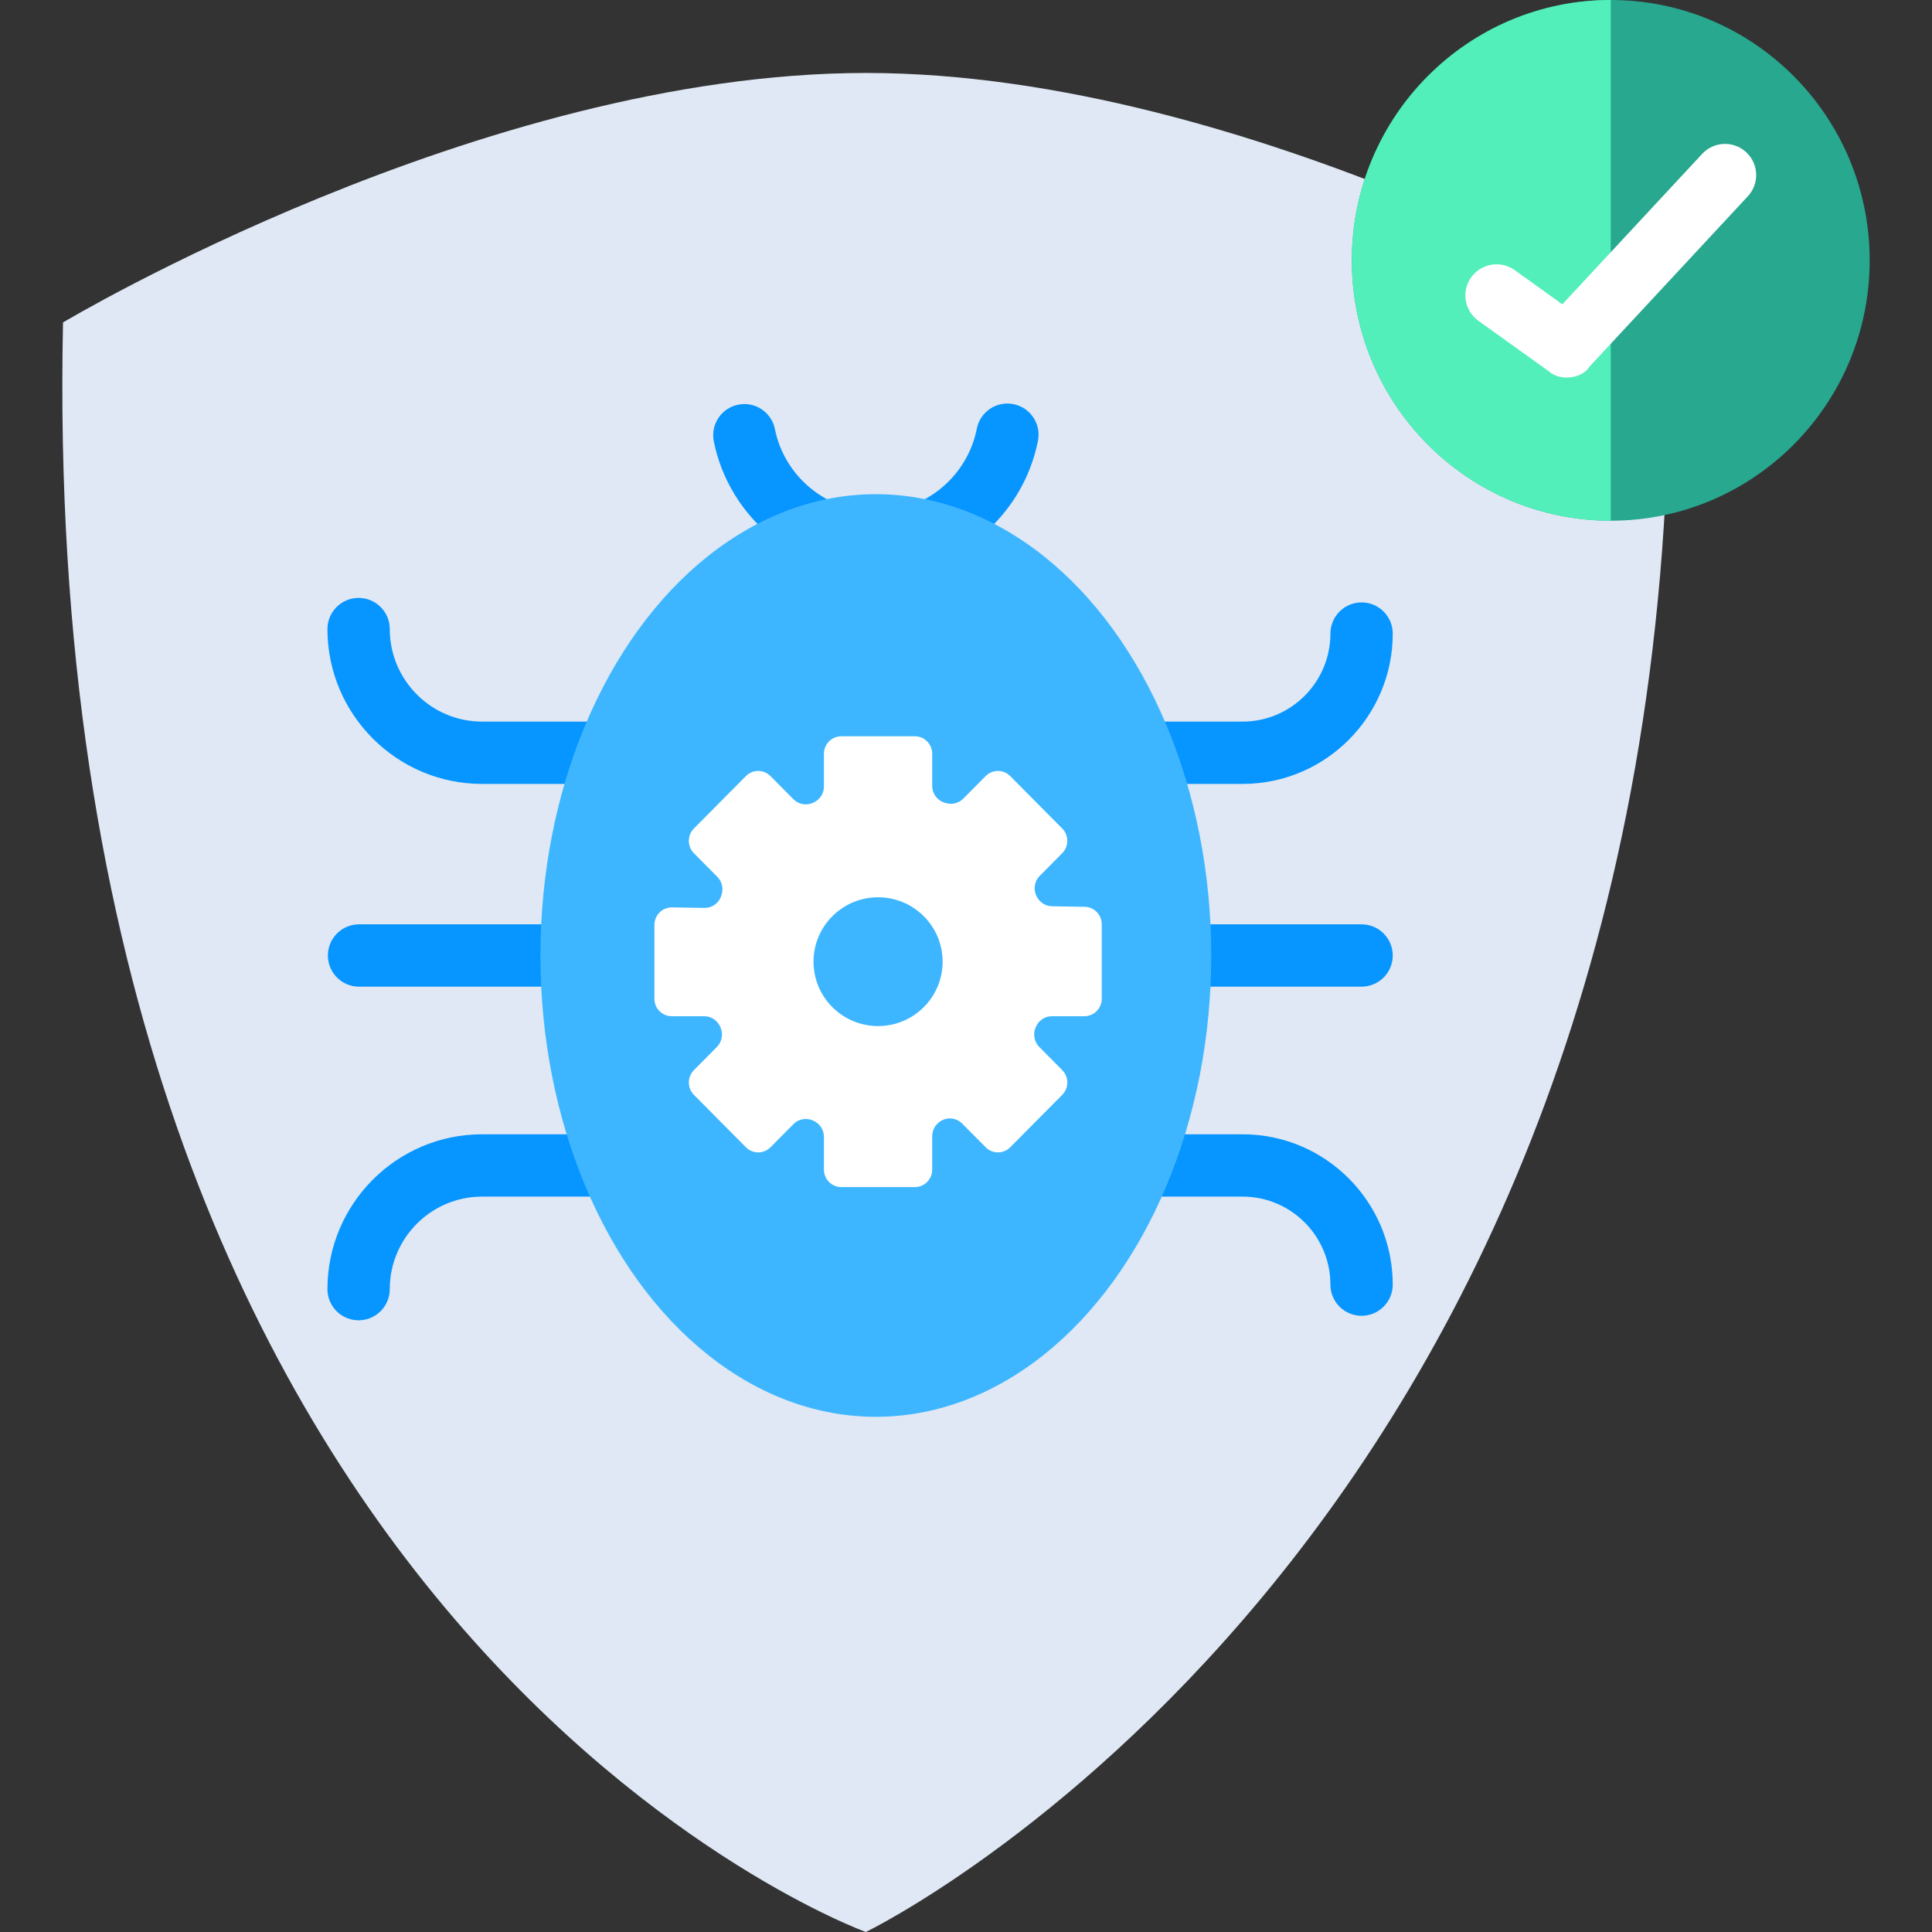 <svg id="Layer_1" enable-background="new 0 0 124 124" height="512" viewBox="0 0 124 124" width="512" xmlns="http://www.w3.org/2000/svg"><rect x="0" y="0" width="124" height="124" fill="#333333" stroke="none"/><path d="m107.098 20.695s-26.753-16.012-51.515-16.012-51.538 16.012-51.538 16.012c-1.794 84.045 51.526 103.305 51.526 103.305s50.778-24.506 51.534-98.823c.003-.081.016-3.1-.007-4.482z" fill="#dfe8f4"/><ellipse cx="103.382" cy="16.71" fill="#27a88f" rx="16.618" ry="16.71"/><path d="m86.764 16.71c0 9.229 7.44 16.71 16.618 16.71v-33.42c-9.178 0-16.618 7.481-16.618 16.71z" fill="#52efbb"/><path d="m99.374 23.808-4.489-3.22c-.897-.644-1.104-1.893-.459-2.791.644-.896 1.893-1.102 2.791-.459l3.058 2.193 8.975-9.656c.752-.809 2.018-.856 2.827-.104s.855 2.018.103 2.826l-10.174 10.946c-.339.635-1.756 1.04-2.632.265z" fill="#fff"/><g fill="#0795ff"><path d="m79.757 50.313h-48.819c-5.471 0-9.922-4.458-9.922-9.938 0-1.104.896-2 2-2s2 .896 2 2c0 3.274 2.657 5.938 5.922 5.938h48.819c3.105 0 5.632-2.534 5.632-5.649 0-1.104.896-2 2-2s2 .896 2 2c0 5.32-4.321 9.649-9.632 9.649z"/><path d="m23.016 84.74c-1.104 0-2-.896-2-2 0-5.48 4.451-9.938 9.922-9.938h48.819c5.312 0 9.632 4.328 9.632 9.648 0 1.104-.896 2-2 2s-2-.896-2-2c0-3.114-2.527-5.648-5.632-5.648h-48.819c-3.265 0-5.922 2.664-5.922 5.938 0 1.105-.896 2-2 2z"/><path d="m87.389 63.326h-64.345c-1.104 0-2-.896-2-2s.896-2 2-2h64.345c1.104 0 2 .896 2 2s-.895 2-2 2z"/><path d="m56.213 36.841c-5.029 0-9.403-3.579-10.399-8.512-.219-1.082.482-2.138 1.564-2.355 1.086-.223 2.138.482 2.356 1.564.621 3.072 3.345 5.303 6.478 5.303 3.146 0 5.872-2.241 6.483-5.329.214-1.083 1.266-1.79 2.35-1.573 1.083.215 1.788 1.267 1.574 2.351-.98 4.954-5.357 8.551-10.406 8.551z"/></g><ellipse cx="56.213" cy="61.326" fill="#3eb6ff" rx="21.527" ry="29.608"/><path d="m68.175 53.174-3.337-3.363c-.435-.439-1.141-.439-1.577 0l-1.441 1.452c-.3.302-.743.404-1.145.269-.029-.01-.058-.019-.087-.029-.455-.148-.758-.582-.758-1.064v-2.06c0-.621-.499-1.124-1.115-1.124h-4.719c-.616 0-1.115.503-1.115 1.124v2.105c0 .462-.284.87-.707 1.046-.005.002-.009.004-.014.006-.423.177-.908.09-1.232-.236l-1.477-1.489c-.435-.439-1.141-.439-1.577 0l-3.337 3.363c-.435.439-.435 1.15 0 1.589l1.506 1.517c.3.302.401.748.267 1.154-.008.025-.016.049-.024.074-.15.465-.589.772-1.074.764l-2.078-.033c-.623-.01-1.133.496-1.133 1.124v4.737c0 .621.499 1.124 1.115 1.124h2.089c.458 0 .863.286 1.038.713.002.005.004.009.006.014.175.426.089.916-.234 1.242l-1.477 1.489c-.435.439-.435 1.15 0 1.589l3.337 3.363c.435.439 1.141.439 1.577 0l1.477-1.489c.324-.326.809-.413 1.232-.236.005.002.009.004.014.006.424.176.707.584.707 1.046v2.105c0 .621.499 1.124 1.115 1.124h4.719c.616 0 1.115-.503 1.115-1.124v-2.149c0-.426.241-.812.618-1.005.006-.003.012-.006.018-.01.427-.22.947-.131 1.286.211l1.509 1.52c.435.439 1.141.439 1.577 0l3.337-3.363c.435-.439.435-1.15 0-1.589l-1.477-1.489c-.324-.326-.409-.816-.234-1.242.002-.005.004-.009.006-.014.175-.427.579-.713 1.038-.713h2.089c.616 0 1.115-.503 1.115-1.124v-4.774c0-.613-.488-1.113-1.097-1.124l-2.098-.035c-.416-.007-.791-.248-.979-.623-.005-.01-.01-.02-.016-.031-.218-.43-.13-.954.209-1.296l1.444-1.455c.435-.436.435-1.148-.001-1.587z" fill="#fff"/><path d="m59.286 58.8c1.618 1.614 1.618 4.231 0 5.845s-4.241 1.614-5.859 0-1.618-4.231 0-5.845 4.241-1.614 5.859 0z" fill="#3eb6ff"/></svg>